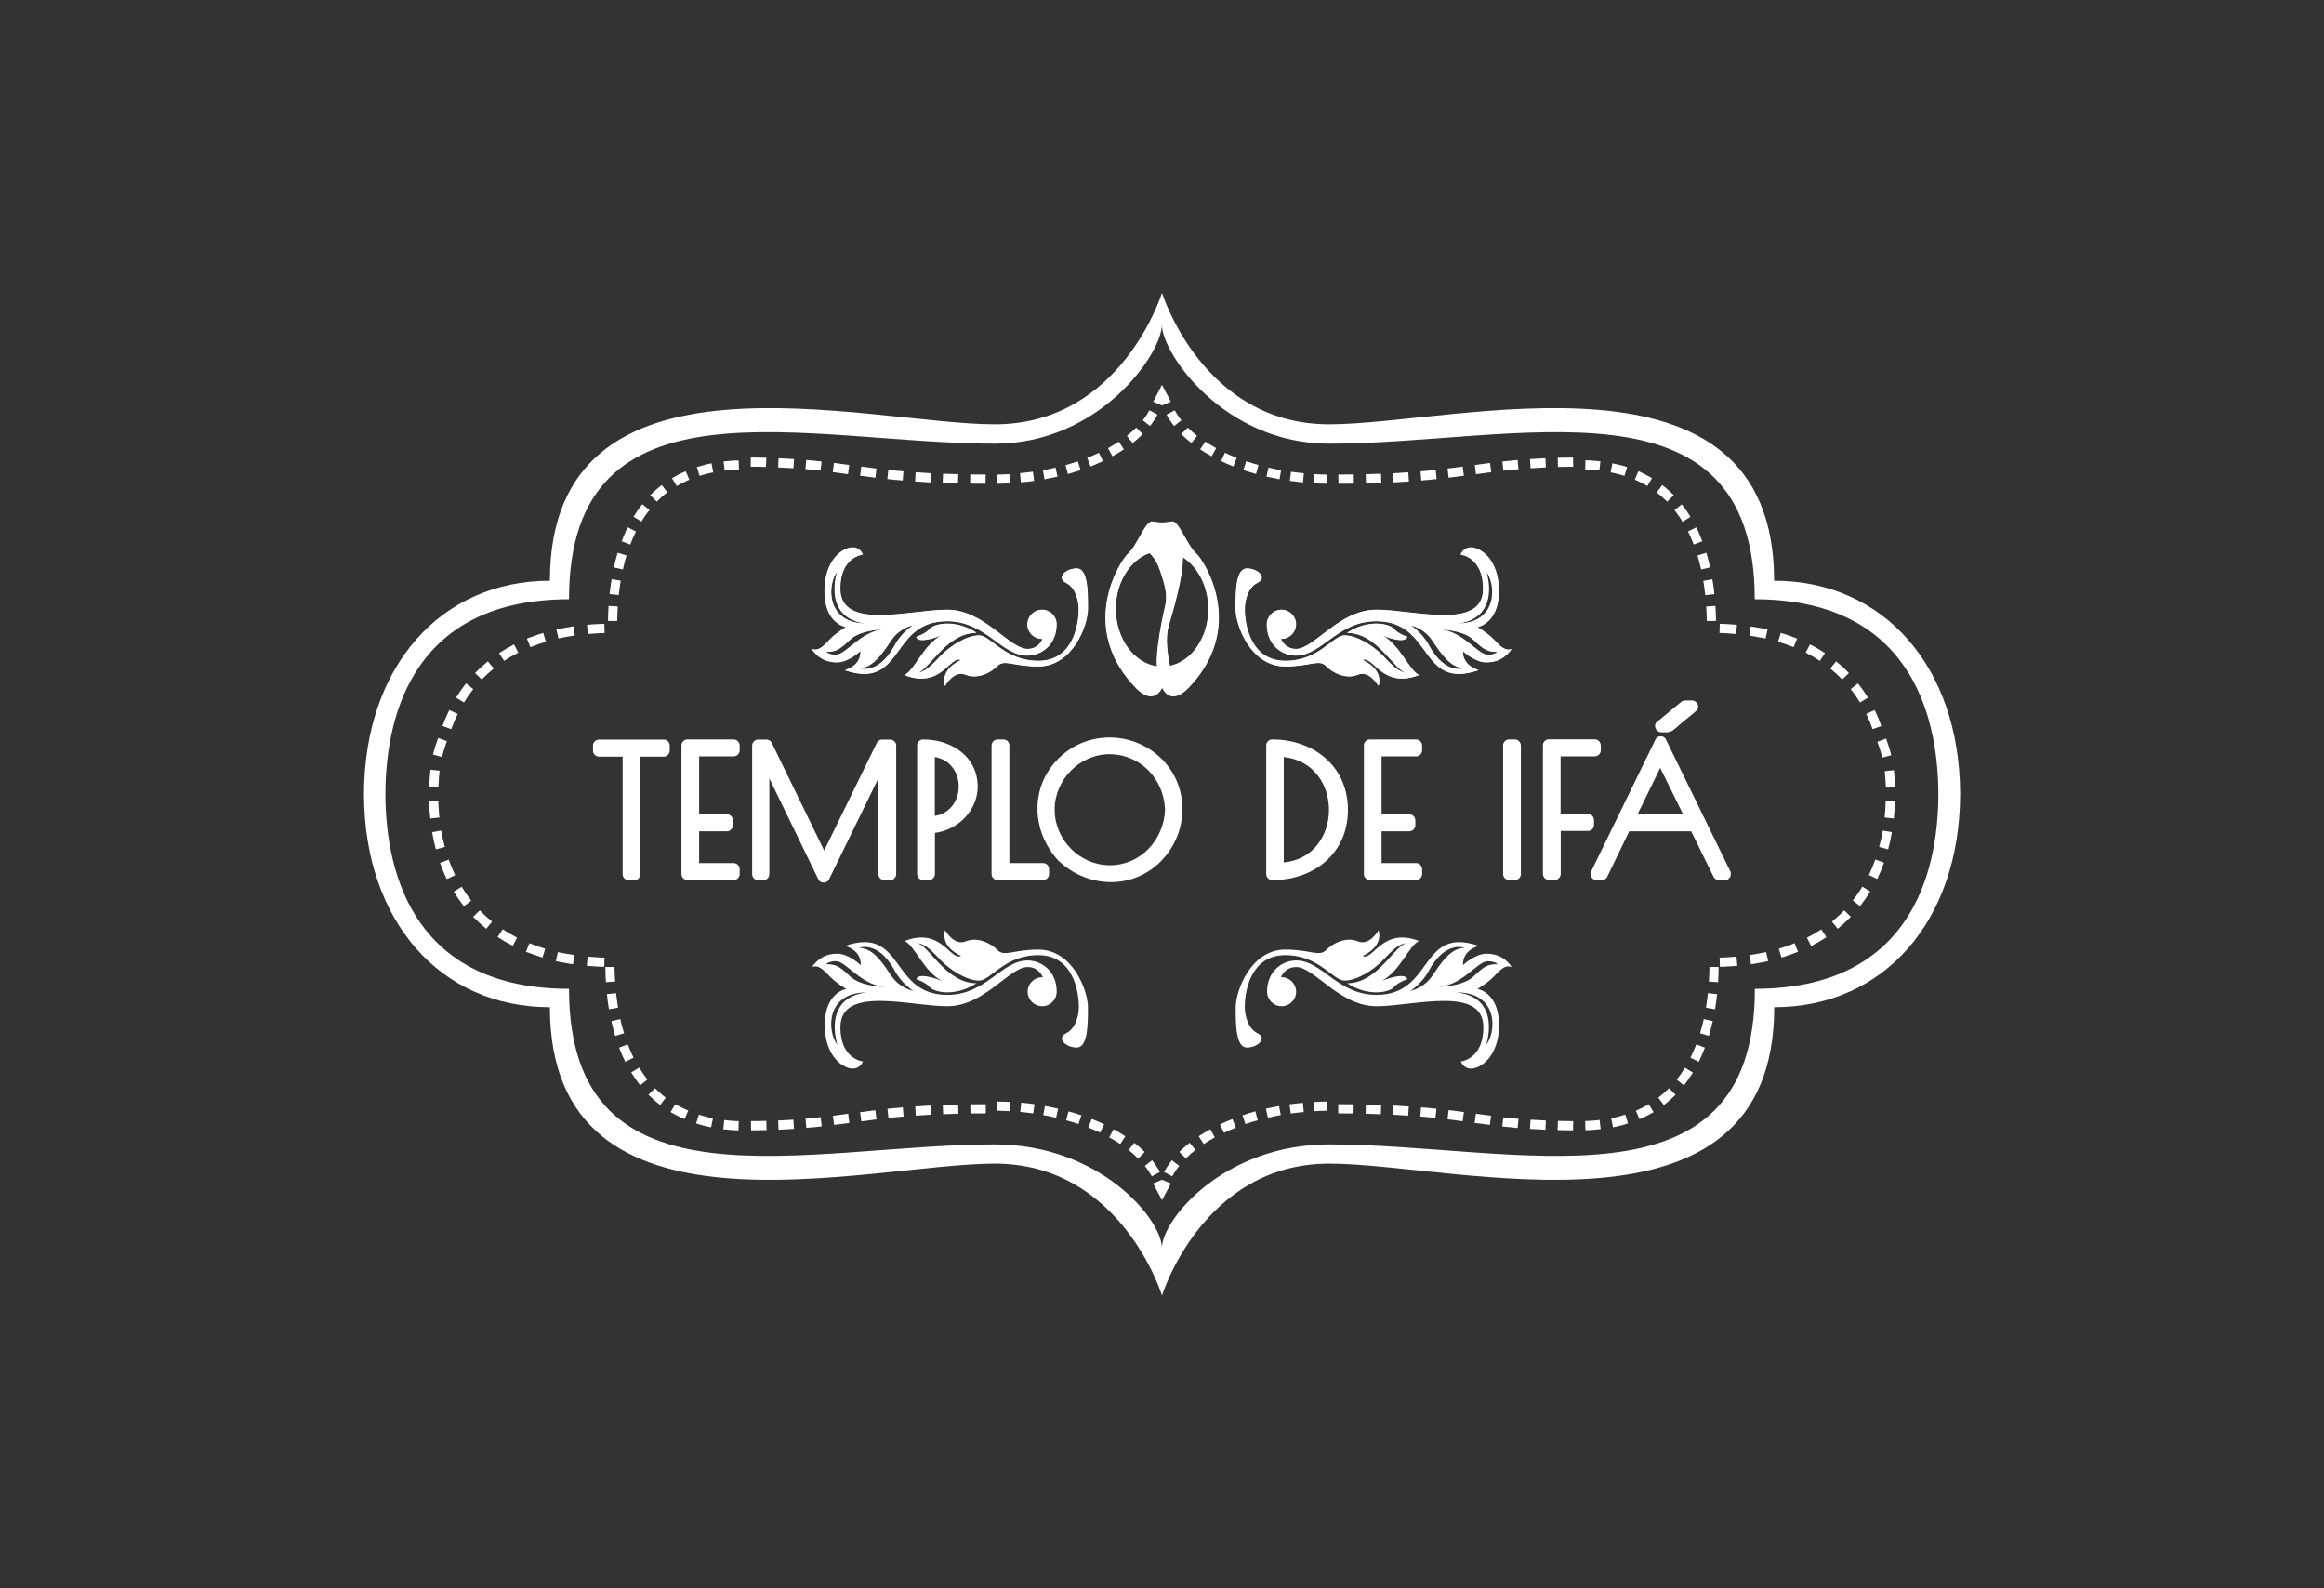 <?xml version="1.0" encoding="utf-8"?>
<!-- Generator: Adobe Illustrator 26.0.3, SVG Export Plug-In . SVG Version: 6.00 Build 0)  -->
<svg version="1.1" id="Camada_1" xmlns="http://www.w3.org/2000/svg" xmlns:xlink="http://www.w3.org/1999/xlink" x="0px" y="0px"
	 viewBox="0 0 1920 1312" style="enable-background:new 0 0 1920 1312;" xml:space="preserve">
<rect x="0" y="0" width="1920" height="1312" fill="#333333" stroke="none"/>
<style type="text/css">
	.st0{fill:#FFFFFF;}
</style>
<g id="Camada_37">
	<g>
		<path class="st0" d="M551.8,612.3C551.7,612.2,551.7,612.2,551.8,612.3c-0.9-0.9-2-1.4-3.5-1.4c-17.8,0-35.6,0-53.4,0
			c-2.7,0-5,2.3-5,5c0,1.4,0,2.7,0,4.1c0,2.7,2.3,5,5,5c6.5,0,13,0,19.5,0c0,32.4,0,64.8,0,97.1c0,2.7,2.3,5,5,5c1.6,0,3.1,0,4.7,0
			c2.7,0,5-2.3,5-5c0-32.4,0-64.8,0-97.1c6.4,0,12.8,0,19.2,0c2.7,0,5-2.3,5-5c0-1.4,0-2.7,0-4.1c0-1.5-0.5-2.6-1.3-3.4
			C551.9,612.4,551.8,612.3,551.8,612.3z"/>
		<path class="st0" d="M606.1,610.8c-12.7,0-25.4,0-38.1,0c-1.5,0-2.6,0.5-3.4,1.3c-0.1,0-0.1,0.1-0.2,0.2l-0.1,0.1
			c-0.8,0.8-1.3,1.9-1.3,3.4c0,35.4,0,70.8,0,106.2c0,2.7,2.3,5,5,5c12.7,0,25.4,0,38.1,0c2.7,0,5-2.3,5-5c0-1.4,0-2.7,0-4.1
			c0-2.7-2.3-5-5-5c-9.5,0-19,0-28.5,0c0-8.7,0-17.4,0-26.2c7.6,0,15.3,0,22.9,0c2.7,0,5-2.3,5-5c0-1.4,0-2.7,0-4.1c0-2.7-2.3-5-5-5
			c-7.6,0-15.3,0-22.9,0c0-15.9,0-31.9,0-47.8c9.5,0,19,0,28.5,0c2.7,0,5-2.3,5-5c0-1.4,0-2.7,0-4.1
			C611,613.1,608.8,610.8,606.1,610.8z"/>
		<path class="st0" d="M738.8,612.3C738.8,612.2,738.8,612.2,738.8,612.3c-0.9-0.9-2-1.4-3.5-1.4c-2.2,0-4.3,0-6.5,0
			c-1.6,0-3.5,0.9-4.3,2.5c-14.5,29.7-29,59.5-43.6,89.2c-14.5-29.7-29-59.5-43.4-89.2c-0.7-1.5-2.6-2.5-4.3-2.5c-2.3,0-4.5,0-6.8,0
			c-2.7,0-5,2.3-5,5c0,35.4,0,70.8,0,106.2c0,2.7,2.3,5,5,5c1.4,0,2.8,0,4.2,0c2.7,0,5-2.3,5-5c0-26.4,0-52.7,0-79.1
			c13.5,27.9,27.1,55.7,40.6,83.6c1.6,3.3,7,3.2,8.6,0c13.6-27.9,27.2-55.8,40.9-83.7c0,26.4,0,52.8,0,79.2c0,2.7,2.3,5,5,5
			c1.6,0,3.1,0,4.7,0c2.7,0,5-2.3,5-5c0-35.4,0-70.8,0-106.2c0-1.5-0.5-2.6-1.3-3.4C738.9,612.4,738.9,612.3,738.8,612.3z"/>
		<path class="st0" d="M762.7,610.8c-1.5,0-2.6,0.5-3.4,1.3c-0.1,0-0.1,0.1-0.2,0.2l-0.1,0.1c-0.8,0.8-1.3,1.9-1.3,3.4
			c0,35.4,0,70.8,0,106.2c0,2.7,2.3,5,5,5c1.6,0,3.1,0,4.7,0c2.7,0,5-2.3,5-5c0-11.3,0-22.7,0-34c19.7-2.5,36.3-19.6,35.3-40.1
			C806.4,623.5,784.8,610.8,762.7,610.8z M772.3,625.3c26.3,4.5,26.4,44.2,0,48.7C772.3,657.7,772.3,641.5,772.3,625.3z"/>
		<path class="st0" d="M861.8,712.9c-9.3,0-18.6,0-27.9,0c0-32.4,0-64.8,0-97.1c0-1.5-0.5-2.6-1.3-3.4c0-0.1-0.1-0.1-0.2-0.2
			l-0.1-0.1c-0.8-0.8-1.9-1.3-3.4-1.3c-1.6,0-3.1,0-4.7,0c-2.7,0-5,2.3-5,5c0,35.4,0,70.8,0,106.2c0,2.7,2.3,5,5,5
			c12.5,0,25,0,37.5,0c2.7,0,5-2.3,5-5c0-1.4,0-2.7,0-4.1C866.8,715.2,864.5,712.9,861.8,712.9z"/>
		<path class="st0" d="M877.4,623.8c-26.6,23.3-26.4,61.5-3.2,86.9c0.3,0.3,0.6,0.6,0.9,0.8c22.7,21.2,57.8,23.7,81.6,2.2
			c24.1-21.9,27.4-59.5,5.6-84.1C940.5,605,902.3,602.1,877.4,623.8z M962.5,668.8c-0.9,24.8-20,45.9-45.6,45.9
			c-25,0-45.6-21.1-45.6-45.9c0-24.7,20.7-46,45.7-45.8C942.6,623.3,961.6,643.8,962.5,668.8z"/>
		<path class="st0" d="M1051.1,610.8c-1.5,0-2.6,0.5-3.4,1.3c-0.1,0-0.1,0.1-0.2,0.2l-0.1,0.1c-0.8,0.8-1.3,1.9-1.3,3.4
			c0,35.4,0,70.8,0,106.2c0,2.7,2.3,5,5,5c34.1,0,62.5-21.8,62.5-58C1113.6,632.9,1085.2,610.8,1051.1,610.8z M1060.6,625.3
			c50,5.5,49.6,82.3,0,87.1C1060.6,683.4,1060.6,654.4,1060.6,625.3z"/>
		<path class="st0" d="M1169.9,610.8c-12.7,0-25.4,0-38.1,0c-1.5,0-2.6,0.5-3.4,1.3c-0.1,0-0.1,0.1-0.2,0.2l-0.1,0.1
			c-0.8,0.8-1.3,1.9-1.3,3.4c0,35.4,0,70.8,0,106.2c0,2.7,2.3,5,5,5c12.7,0,25.4,0,38.1,0c2.7,0,5-2.3,5-5c0-1.4,0-2.7,0-4.1
			c0-2.7-2.3-5-5-5c-9.5,0-19,0-28.5,0c0-8.7,0-17.4,0-26.2c7.6,0,15.3,0,22.9,0c2.7,0,5-2.3,5-5c0-1.4,0-2.7,0-4.1c0-2.7-2.3-5-5-5
			c-7.6,0-15.3,0-22.9,0c0-15.9,0-31.9,0-47.8c9.5,0,19,0,28.5,0c2.7,0,5-2.3,5-5c0-1.4,0-2.7,0-4.1
			C1174.9,613.1,1172.6,610.8,1169.9,610.8z"/>
		<path class="st0" d="M1251.5,610.8c-1.6,0-3.1,0-4.7,0c-1.5,0-2.6,0.5-3.4,1.3c-0.1,0-0.1,0.1-0.2,0.2l-0.1,0.1
			c-0.8,0.8-1.3,1.9-1.3,3.4c0,35.4,0,70.8,0,106.2c0,2.7,2.3,5,5,5c1.6,0,3.1,0,4.7,0c2.7,0,5-2.3,5-5c0-35.4,0-70.8,0-106.2
			C1256.4,613.1,1254.2,610.8,1251.5,610.8z"/>
		<path class="st0" d="M1316.9,681.5c0-1.4,0-2.7,0-4.1c0-2.7-2.3-5-5-5c-7.5,0-15.1,0-22.6,0c0-15.9,0-31.7,0-47.6
			c9.4,0,18.8,0,28.2,0c2.7,0,5-2.3,5-5c0-1.4,0-2.7,0-4.1c0-2.7-2.3-5-5-5c-12.6,0-25.2,0-37.8,0c-1.5,0-2.6,0.5-3.4,1.3
			c-0.1,0-0.1,0.1-0.2,0.2l-0.1,0.1c-0.8,0.8-1.3,1.9-1.3,3.4c0,35.4,0,70.8,0,106.2c0,2.7,2.3,5,5,5c1.6,0,3.1,0,4.7,0
			c2.7,0,5-2.3,5-5c0-11.8,0-23.7,0-35.5c7.5,0,15.1,0,22.6,0C1314.6,686.5,1316.9,684.2,1316.9,681.5z"/>
		<path class="st0" d="M1429.4,719.5c-17.7-36.2-35.4-72.5-53.1-108.7c-1-2-2.6-2.7-4.3-2.5c-1.7-0.2-3.3,0.5-4.3,2.5
			c-17.7,36.2-35.3,72.5-53,108.7c-1.6,3.3,0.3,7.5,4.3,7.5c1.5,0,2.9,0,4.4,0c1.6,0,3.5-0.9,4.3-2.5l18.3-37.8h51.2l18.6,37.8
			c0.8,1.5,2.6,2.5,4.3,2.5c1.7,0,3.3,0,5,0C1429,727,1431,722.8,1429.4,719.5z M1353,672.4c6.2-12.7,12.4-25.4,18.6-38.1
			c6.3,12.7,12.5,25.4,18.8,38.1C1377.9,672.4,1365.4,672.4,1353,672.4z"/>
		<path class="st0" d="M1372.4,604.9c3.4,0,6.6,0.5,9.5-1.5c1.9-1.3,3.6-2.9,5.3-4.4c4.8-4,9.6-7.9,14.3-11.9
			c3.4-2.8,0.5-8.5-3.5-8.5c-1.9,0-3.9,0-5.8,0c-1.5,0-2.7,0.6-3.4,1.4c0,0,0,0-0.1,0c-6.6,5.4-13.2,10.9-19.8,16.3
			C1365.4,599.2,1368.3,604.9,1372.4,604.9z"/>
	</g>
	<path class="st0" d="M1619.4,655.1L1619.4,655.1c-0.6-104.6-63.4-175.4-153.7-175.4c0-204-263-129.2-367.6-129.2
		S960,241.9,960,241.9s-33.5,108.6-138.1,108.6s-367.6-74.8-367.6,129.2c-90.3,0-153,70.9-153.6,175.4c0,0.1,0,0.1,0,0.1
		c0,0.2,0,0.5,0,0.7s0,0.5,0,0.7c0,0,0,0,0,0.1C301.2,761.1,363.9,832,454.3,832c0,204,263,129.2,367.6,129.2S960,1070.1,960,1070.1
		s33.6-108.9,138.2-108.9s367.6,74.8,367.6-129.2c90.3,0,153-70.9,153.6-175.4c0-0.1,0-0.1,0-0.1c0-0.2,0-0.5,0-0.7
		C1619.4,655.6,1619.4,655.4,1619.4,655.1z M1449.8,816.8c0,190.1-197.4,128.5-351.7,128.5c-86.7,0-138.1,62-138.2,85.6
		c0-23.6-51.1-85.6-138.1-85.6c-154.3,0-351.7,61.6-351.7-128.5c-125.4,0-151.5-91.5-151.7-160.9c0.2-69.5,26.2-160.9,151.7-160.9
		c0-190.1,197.4-128.5,351.7-128.5c87,0,138.1-74.7,138.1-98.2c0,23.6,51.5,98.2,138.1,98.2c154.3,0,351.7-61.6,351.7,128.5
		c125.4,0,151.5,91.5,151.7,160.9C1601.3,725.3,1575.3,816.8,1449.8,816.8z"/>
	<g>
		<path class="st0" d="M944.1,358.6l-5.4-5.4c-2.4,2.4-5,4.7-7.7,6.8l4.7,6C938.7,363.7,941.4,361.2,944.1,358.6z"/>
		<path class="st0" d="M956.3,342.5l-6.7-3.6c-1.6,2.9-3.4,5.7-5.5,8.3l6,4.7C952.4,349,954.5,345.8,956.3,342.5z"/>
		<path class="st0" d="M892.8,388.3l-2.4-7.2c-3.3,1.1-6.7,2.2-10.1,3.1l2,7.4C885.8,390.5,889.3,389.4,892.8,388.3z"/>
		<path class="st0" d="M911.2,380.9l-3.3-6.9c-3.2,1.5-6.4,2.9-9.7,4.2l2.8,7.1C904.5,383.9,907.8,382.5,911.2,380.9z"/>
		<path class="st0" d="M928.5,371.2l-4.2-6.4c-2.9,1.9-5.9,3.7-8.9,5.4l3.7,6.7C922.2,375.2,925.4,373.3,928.5,371.2z"/>
		<path class="st0" d="M834.8,399.2l-0.5-7.6c-3.5,0.2-7.1,0.4-10.6,0.4l0.1,7.6C827.4,399.6,831.1,399.4,834.8,399.2z"/>
		<path class="st0" d="M854.4,397.2l-1.1-7.6c-3.5,0.5-7,0.9-10.6,1.2l0.7,7.6C847.1,398.2,850.7,397.7,854.4,397.2z"/>
		<polygon class="st0" points="868.3,394.8 873.7,393.7 872,386.2 866.8,387.4 861.6,388.4 862.9,395.9 		"/>
		<path class="st0" d="M517.6,458.8l-7.3-2.2c-1.2,4-2.3,8-3.1,12.1l7.4,1.7C515.5,466.5,516.5,462.6,517.6,458.8z"/>
		<path class="st0" d="M512.8,479.7l-7.5-1.3c-0.7,4.1-1.2,8.2-1.7,12.3l7.6,0.8C511.6,487.6,512.2,483.6,512.8,479.7z"/>
		<path class="st0" d="M510.4,501l-7.6-0.5c-0.3,4.1-0.4,8.3-0.5,12.4l7.6,0.1C510,509,510.1,505,510.4,501z"/>
		<path class="st0" d="M541.8,404.7c-1.6,1.4-3.1,2.9-4.6,4.3l5.4,5.4c1.4-1.3,2.8-2.7,4.2-4c1.5-1.2,2.9-2.5,4.5-3.7l-4.6-6.1
			C545,401.9,543.5,403.4,541.8,404.7z"/>
		<path class="st0" d="M536.6,421.3l-6-4.8c-2.6,3.3-5,6.8-7.2,10.3l6.5,4C531.9,427.6,534.1,424.3,536.6,421.3z"/>
		<path class="st0" d="M525.4,439l-6.8-3.4c-1.9,3.7-3.5,7.6-5,11.5l7.1,2.7C522.1,446.1,523.7,442.5,525.4,439z"/>
		<path class="st0" d="M604,380.6c-2.1,0.2-4.2,0.3-6.2,0.6l0.9,7.6c1.9-0.3,3.9-0.4,5.9-0.5c2-0.2,3.9-0.3,5.9-0.3l-0.2-7.6
			C608.2,380.3,606.1,380.4,604,380.6z"/>
		<path class="st0" d="M581.8,384.1c-2,0.5-4.1,1.1-6.1,1.7l2.3,7.3c1.9-0.6,3.7-1.2,5.6-1.6c1.9-0.5,3.8-1,5.7-1.3l-1.5-7.5
			C585.9,383,583.8,383.6,581.8,384.1z"/>
		<path class="st0" d="M560.7,391.9c-1.8,1-3.7,2-5.5,3.1l3.9,6.5c1.7-1,3.4-1.9,5.1-2.8c1.7-0.9,3.5-1.6,5.3-2.5l-3-7
			C564.5,390.1,562.6,391,560.7,391.9z"/>
		<path class="st0" d="M769.1,390.9c-4.2-0.2-8.4-0.5-12.6-0.8l-0.5,7.6c4.2,0.2,8.5,0.6,12.7,0.8L769.1,390.9z"/>
		<path class="st0" d="M791.7,391.7c-4.2-0.1-8.4-0.2-12.6-0.4l-0.3,7.6c4.2,0.2,8.5,0.2,12.7,0.4L791.7,391.7z"/>
		<polygon class="st0" points="814.3,392 801.6,391.9 801.5,399.5 814.2,399.6 		"/>
		<polygon class="st0" points="701.6,384.1 689,382.4 688,390 700.6,391.7 		"/>
		<path class="st0" d="M724.1,387c-4.2-0.5-8.3-1-12.5-1.6l-1,7.6c4.2,0.6,8.4,1.1,12.6,1.6L724.1,387z"/>
		<path class="st0" d="M746.4,389.3c-4.2-0.3-8.4-0.7-12.5-1.2l-0.8,7.6c4.2,0.5,8.4,0.9,12.7,1.2L746.4,389.3z"/>
		<path class="st0" d="M633.1,378.1c-4.3-0.1-8.5-0.1-12.8-0.2l-0.1,7.6c4.2,0.1,8.4,0,12.6,0.2L633.1,378.1z"/>
		<polygon class="st0" points="656,379.2 643.2,378.5 642.9,386.1 655.5,386.8 		"/>
		<path class="st0" d="M678.8,381.2c-4.2-0.4-8.5-0.9-12.7-1.3l-0.7,7.6c4.2,0.3,8.4,0.8,12.5,1.2L678.8,381.2z"/>
		<path class="st0" d="M375.3,596c0.9-2.1,1.8-4.1,2.8-6.2l-6.9-3.3c-1,2.2-2,4.4-3,6.5l-2.6,6.7l7.2,2.6L375.3,596z"/>
		<path class="st0" d="M369.2,612.2l-7.2-2.6c-1.7,4.5-3.1,9-4.3,13.7l7.4,2C366.3,620.8,367.7,616.5,369.2,612.2z"/>
		<path class="st0" d="M363.2,636.6l-7.6-0.8c-0.5,4.7-0.8,9.5-1,14.2l7.6,0.2C362.4,645.7,362.7,641.1,363.2,636.6z"/>
		<path class="st0" d="M412.3,539.5l4.2,6.4c3.7-2.5,7.7-4.7,11.7-6.8l-3.5-6.8C420.5,534.5,416.3,536.9,412.3,539.5z"/>
		<path class="st0" d="M392.5,556l5.5,5.3c3.1-3.2,6.4-6.2,9.9-9.1l-4.8-5.9C399.4,549.3,395.8,552.5,392.5,556z"/>
		<path class="st0" d="M387,574.6c1.3-1.8,2.7-3.6,4-5.4l-6-4.7c-1.4,1.9-2.9,3.8-4.3,5.8c-1.3,2-2.7,4-3.9,6l6.5,4
			C384.5,578.4,385.8,576.5,387,574.6z"/>
		<path class="st0" d="M492.1,515.6c-2.4,0.2-4.7,0.2-7.1,0.5l0.7,7.6c2.3-0.3,4.6-0.3,6.9-0.5s4.6-0.3,6.9-0.3l-0.2-7.6
			C496.9,515.4,494.5,515.5,492.1,515.6z"/>
		<path class="st0" d="M466.7,518.6c-2.3,0.4-4.7,0.8-7,1.4l1.7,7.4c2.2-0.6,4.5-0.9,6.7-1.4c2.2-0.4,4.5-0.8,6.8-1.1l-1.1-7.6
			C471.4,517.7,469.1,518.1,466.7,518.6z"/>
		<path class="st0" d="M435.3,527.5l2.9,7.1c4.2-1.7,8.5-3.2,12.8-4.5l-2.2-7.3C444.3,524.2,439.7,525.7,435.3,527.5z"/>
		<polygon class="st0" points="960,334.9 967.3,331.8 960,317.9 952.7,331.8 		"/>
		<path class="st0" d="M932.4,950c2.8,2.1,5.4,4.5,7.9,7l5.4-5.4c-2.7-2.7-5.6-5.3-8.6-7.6L932.4,950z"/>
		<path class="st0" d="M951.8,958.4l-6,4.7c2.2,2.7,4.1,5.6,5.8,8.6l6.7-3.6C956.4,964.7,954.2,961.4,951.8,958.4z"/>
		<path class="st0" d="M880.8,925.4c3.4,0.9,6.9,2,10.2,3.1l2.4-7.2c-3.5-1.2-7.1-2.3-10.7-3.2L880.8,925.4z"/>
		<path class="st0" d="M899.1,931.4c3.3,1.3,6.6,2.7,9.8,4.2l3.3-6.9c-3.4-1.6-6.8-3.1-10.3-4.4L899.1,931.4z"/>
		<path class="st0" d="M916.4,939.5c3.1,1.7,6.2,3.5,9.1,5.5l4.2-6.4c-3.1-2.1-6.4-4-9.7-5.8L916.4,939.5z"/>
		<path class="st0" d="M823.7,917.5c3.6,0,7.2,0.2,10.7,0.4l0.5-7.6c-3.7-0.2-7.4-0.4-11.1-0.4L823.7,917.5z"/>
		<path class="st0" d="M842.9,918.5c3.6,0.3,7.1,0.8,10.7,1.2l1.1-7.6c-3.7-0.5-7.3-1-11-1.3L842.9,918.5z"/>
		<polygon class="st0" points="863.3,913.6 861.9,921.1 867.2,922.1 872.5,923.3 874.2,915.8 868.8,914.7 		"/>
		<path class="st0" d="M512.5,841.8l-7.4,1.7c0.9,4.1,2,8.2,3.2,12.2l7.3-2.2C514.3,849.6,513.3,845.7,512.5,841.8z"/>
		<path class="st0" d="M509,820.4l-7.6,0.8c0.4,4.2,1,8.3,1.7,12.5l7.5-1.3C510,828.4,509.4,824.4,509,820.4z"/>
		<path class="st0" d="M507.7,798.7l-7.6,0.1c0.1,4.2,0.2,8.3,0.5,12.5l7.6-0.5C507.9,806.8,507.8,802.7,507.7,798.7z"/>
		<path class="st0" d="M541.1,898.9l-5.4,5.4c1.6,1.5,3.1,3,4.7,4.4c1.7,1.4,3.3,2.8,5,4.1l4.6-6.1c-1.6-1.2-3.1-2.5-4.6-3.8
			C543.9,901.6,542.5,900.2,541.1,898.9z"/>
		<path class="st0" d="M521.5,885.9c2.3,3.6,4.7,7.2,7.4,10.6l6-4.8c-2.5-3.1-4.7-6.4-6.8-9.8L521.5,885.9z"/>
		<path class="st0" d="M518.6,862.7l-7.1,2.7c1.5,4,3.2,7.9,5.1,11.7l6.8-3.4C521.6,870.1,520.1,866.4,518.6,862.7z"/>
		<path class="st0" d="M598.4,925.2l-0.9,7.6c2.1,0.3,4.2,0.4,6.3,0.6c2.1,0.2,4.2,0.3,6.3,0.3l0.2-7.6c-2,0-4-0.1-6-0.3
			C602.4,925.6,600.4,925.5,598.4,925.2z"/>
		<path class="st0" d="M577.4,920.7l-2.3,7.3c2,0.7,4.1,1.3,6.2,1.8c2.1,0.5,4.1,1.1,6.2,1.4l1.5-7.5c-2-0.3-3.9-0.8-5.8-1.3
			C581.2,921.9,579.3,921.4,577.4,920.7z"/>
		<path class="st0" d="M557.9,912.1l-3.9,6.5c1.8,1.1,3.8,2.1,5.7,3.1s3.9,1.8,5.9,2.7l3-7c-1.8-0.8-3.6-1.6-5.4-2.5
			C561.4,914,559.6,913.1,557.9,912.1z"/>
		<path class="st0" d="M665.5,924.1l0.7,7.6c4.3-0.3,8.5-0.8,12.7-1.3l-0.9-7.6C673.9,923.3,669.7,923.8,665.5,924.1z"/>
		<polygon class="st0" points="642.9,925.6 643.2,933.2 656,932.5 655.5,924.9 		"/>
		<path class="st0" d="M620.4,926.1l0.1,7.6c4.3-0.1,8.5,0,12.8-0.2l-0.2-7.6C628.8,926.1,624.6,926,620.4,926.1z"/>
		<path class="st0" d="M733.2,915.9l0.8,7.6c4.2-0.5,8.3-0.8,12.5-1.2l-0.6-7.6C741.7,915.1,737.5,915.5,733.2,915.9z"/>
		<path class="st0" d="M710.6,918.7l1,7.6c4.2-0.6,8.3-1.1,12.5-1.6l-0.9-7.6C719,917.6,714.8,918.1,710.6,918.7z"/>
		<polygon class="st0" points="688.1,921.7 689.1,929.2 701.7,927.6 700.7,920 		"/>
		<polygon class="st0" points="801.6,912.2 801.8,919.8 814.4,919.7 814.4,912.1 		"/>
		<path class="st0" d="M778.9,912.8l0.3,7.6c4.2-0.2,8.4-0.2,12.6-0.4l-0.2-7.6C787.3,912.5,783.1,912.5,778.9,912.8z"/>
		<path class="st0" d="M756.1,914l0.5,7.6c4.2-0.2,8.4-0.6,12.6-0.8l-0.4-7.6C764.6,913.4,760.4,913.7,756.1,914z"/>
		<path class="st0" d="M373.2,716.5l-2.5-6.4l-7.2,2.6l2.6,6.8c1,2.2,2,4.5,3,6.7l6.9-3.3C375.1,720.7,374.2,718.6,373.2,716.5z"/>
		<path class="st0" d="M364.5,686.1l-7.5,1.3c0.8,4.8,1.9,9.5,3.1,14.2l7.4-2C366.3,695.2,365.3,690.7,364.5,686.1z"/>
		<path class="st0" d="M362.1,661.5l-7.6,0.2c0.1,4.8,0.4,9.6,1,14.4l7.6-0.8C362.5,670.8,362.3,666.1,362.1,661.5z"/>
		<path class="st0" d="M411.1,774c4.1,2.7,8.3,5.1,12.6,7.3l3.5-6.8c-4.1-2.1-8.1-4.4-11.9-6.9L411.1,774z"/>
		<path class="st0" d="M390.9,757.3c3.4,3.5,7,6.8,10.8,9.9l4.8-5.9c-3.5-2.9-6.9-6-10.1-9.3L390.9,757.3z"/>
		<path class="st0" d="M381.4,732.5l-6.5,4c1.2,2.1,2.7,4.1,4,6.2c1.4,2,2.9,3.9,4.4,5.9l6-4.7c-1.4-1.8-2.8-3.7-4.1-5.5
			C383.9,736.4,382.6,734.5,381.4,732.5z"/>
		<path class="st0" d="M485.5,790.2l-0.7,7.6c2.4,0.3,4.8,0.3,7.2,0.5c2.4,0.2,4.8,0.3,7.2,0.3l0.2-7.6c-2.3,0-4.6-0.1-6.9-0.3
			C490.1,790.5,487.8,790.5,485.5,790.2z"/>
		<path class="st0" d="M460.9,786.5l-1.7,7.4c2.3,0.6,4.7,1,7.1,1.4c2.4,0.5,4.7,0.9,7.1,1.2l1.1-7.6c-2.3-0.3-4.6-0.7-6.8-1.1
			C465.4,787.4,463.2,787,460.9,786.5z"/>
		<path class="st0" d="M434.5,786.2c4.5,1.8,9.1,3.4,13.7,4.8l2.2-7.3c-4.4-1.3-8.8-2.8-13-4.6L434.5,786.2z"/>
		<path class="st0" d="M975.9,358.6c2.7,2.6,5.4,5.1,8.4,7.4l4.7-6c-2.7-2.1-5.3-4.4-7.7-6.8L975.9,358.6z"/>
		<path class="st0" d="M970,351.9l6-4.7c-2.1-2.6-3.9-5.4-5.5-8.3l-6.7,3.6C965.5,345.8,967.6,349,970,351.9z"/>
		<path class="st0" d="M1027.2,388.3c3.5,1.2,7,2.2,10.5,3.2l2-7.4c-3.4-0.9-6.8-2-10.1-3.1L1027.2,388.3z"/>
		<path class="st0" d="M1008.8,380.9c3.3,1.6,6.7,3,10.1,4.4l2.8-7.1c-3.3-1.3-6.5-2.7-9.7-4.2L1008.8,380.9z"/>
		<path class="st0" d="M991.5,371.2c3.1,2,6.3,4,9.5,5.7l3.7-6.7c-3.1-1.7-6-3.5-8.9-5.4L991.5,371.2z"/>
		<path class="st0" d="M1085.2,399.2c3.7,0.2,7.3,0.4,11,0.4l0.1-7.6c-3.6,0-7.1-0.2-10.6-0.4L1085.2,399.2z"/>
		<path class="st0" d="M1065.6,397.2c3.6,0.5,7.3,0.9,10.9,1.3l0.7-7.6c-3.5-0.3-7.1-0.8-10.6-1.2L1065.6,397.2z"/>
		<polygon class="st0" points="1048,386.2 1046.3,393.7 1051.7,394.8 1057.1,395.9 1058.4,388.4 1053.2,387.4 		"/>
		<path class="st0" d="M1405.4,470.4l7.4-1.7c-0.9-4.1-1.9-8.1-3.1-12.1l-7.3,2.2C1403.5,462.6,1404.5,466.5,1405.4,470.4z"/>
		<path class="st0" d="M1408.8,491.6l7.6-0.8c-0.4-4.1-1-8.2-1.7-12.3l-7.5,1.3C1407.8,483.6,1408.4,487.6,1408.8,491.6z"/>
		<path class="st0" d="M1410.1,513l7.6-0.1c-0.1-4.1-0.2-8.3-0.5-12.4l-7.6,0.5C1409.9,505,1410,509,1410.1,513z"/>
		<path class="st0" d="M1377.4,414.4l5.4-5.4c-1.5-1.4-3-2.9-4.6-4.3c-1.6-1.3-3.2-2.8-4.9-4l-4.6,6.1c1.6,1.1,3,2.5,4.5,3.7
			C1374.6,411.7,1375.9,413.1,1377.4,414.4z"/>
		<path class="st0" d="M1396.6,426.9c-2.2-3.6-4.6-7-7.2-10.3l-6,4.8c2.4,3,4.6,6.2,6.7,9.6L1396.6,426.9z"/>
		<path class="st0" d="M1399.3,449.8l7.1-2.7c-1.5-3.9-3.1-7.8-5-11.5l-6.8,3.4C1396.3,442.5,1397.9,446.1,1399.3,449.8z"/>
		<path class="st0" d="M1321.3,388.7l0.9-7.6c-2.1-0.3-4.2-0.4-6.2-0.6c-2.1-0.2-4.2-0.3-6.2-0.3l-0.2,7.6c2,0,4,0.1,5.9,0.3
			C1317.4,388.4,1319.4,388.4,1321.3,388.7z"/>
		<path class="st0" d="M1342,393.1l2.3-7.3c-2-0.7-4-1.3-6.1-1.7c-2-0.5-4.1-1-6.1-1.4l-1.5,7.5c1.9,0.3,3.8,0.8,5.7,1.3
			C1338.2,391.9,1340.1,392.5,1342,393.1z"/>
		<path class="st0" d="M1360.9,401.5l3.9-6.5c-1.8-1.1-3.7-2-5.5-3.1c-1.9-0.9-3.8-1.8-5.7-2.7l-3,7c1.8,0.8,3.5,1.6,5.3,2.5
			C1357.5,399.6,1359.3,400.5,1360.9,401.5z"/>
		<path class="st0" d="M1150.9,390.9l0.4,7.6c4.2-0.2,8.5-0.5,12.7-0.8l-0.5-7.6C1159.3,390.4,1155.1,390.7,1150.9,390.9z"/>
		<path class="st0" d="M1128.3,391.7l0.2,7.6c4.2-0.1,8.5-0.2,12.7-0.4l-0.3-7.6C1136.7,391.5,1132.5,391.5,1128.3,391.7z"/>
		<polygon class="st0" points="1105.7,392 1105.8,399.6 1118.5,399.5 1118.4,391.9 		"/>
		<polygon class="st0" points="1218.4,384.1 1219.4,391.7 1232,390 1231,382.4 		"/>
		<path class="st0" d="M1195.9,387l0.9,7.6c4.2-0.5,8.4-1,12.6-1.6l-1-7.6C1204.3,386,1200.1,386.5,1195.9,387z"/>
		<path class="st0" d="M1173.6,389.3l0.6,7.6c4.2-0.3,8.5-0.7,12.7-1.2l-0.8-7.6C1181.9,388.6,1177.7,389,1173.6,389.3z"/>
		<path class="st0" d="M1286.9,378.1l0.2,7.6c4.2-0.1,8.4-0.1,12.6-0.2l-0.1-7.6C1295.5,378,1291.2,378,1286.9,378.1z"/>
		<polygon class="st0" points="1264,379.2 1264.5,386.8 1277.1,386.1 1276.8,378.5 		"/>
		<path class="st0" d="M1241.2,381.2l0.8,7.6c4.2-0.4,8.4-0.9,12.5-1.2l-0.7-7.6C1249.7,380.3,1245.5,380.8,1241.2,381.2z"/>
		<path class="st0" d="M1544.7,596l2.4,6.3l7.2-2.6l-2.6-6.7c-1-2.2-1.9-4.4-3-6.5l-6.9,3.3C1542.9,591.9,1543.8,594,1544.7,596z"/>
		<path class="st0" d="M1507.7,539.5c-4-2.7-8.2-5.1-12.4-7.2l-3.5,6.8c4,2,7.9,4.3,11.7,6.8L1507.7,539.5z"/>
		<path class="st0" d="M1527.5,556c-3.3-3.5-6.9-6.7-10.6-9.7l-4.8,5.9c3.5,2.9,6.8,5.9,9.9,9.1L1527.5,556z"/>
		<path class="st0" d="M1536.7,580.3l6.5-4c-1.2-2.1-2.6-4-3.9-6c-1.4-2-2.8-3.9-4.3-5.8l-6,4.7c1.3,1.8,2.7,3.6,4,5.4
			C1534.2,576.5,1535.5,578.4,1536.7,580.3z"/>
		<path class="st0" d="M1434.3,523.7l0.7-7.6c-2.4-0.3-4.7-0.3-7.1-0.5s-4.7-0.3-7.1-0.3l-0.2,7.6c2.3,0,4.6,0.1,6.9,0.3
			C1429.7,523.4,1432,523.5,1434.3,523.7z"/>
		<path class="st0" d="M1458.6,527.4l1.7-7.4c-2.3-0.6-4.7-1-7-1.4c-2.3-0.5-4.7-0.8-7-1.1l-1.1,7.6c2.3,0.3,4.5,0.6,6.8,1.1
			C1454.1,526.5,1456.4,526.9,1458.6,527.4z"/>
		<path class="st0" d="M1484.7,527.5c-4.4-1.8-9-3.4-13.5-4.7l-2.2,7.3c4.3,1.3,8.6,2.8,12.8,4.5L1484.7,527.5z"/>
		<polygon class="st0" points="960,974.5 952.7,977.6 960,991.4 967.3,977.6 		"/>
		<path class="st0" d="M974.3,951.5l5.4,5.4c2.5-2.5,5.1-4.8,7.9-7l-4.7-6C979.9,946.3,977,948.8,974.3,951.5z"/>
		<path class="st0" d="M961.7,968.1l6.7,3.6c1.7-3,3.6-5.9,5.8-8.6l-6-4.7C965.8,961.4,963.6,964.7,961.7,968.1z"/>
		<path class="st0" d="M1026.5,921.3l2.4,7.2c3.4-1.1,6.8-2.2,10.2-3.1l-2-7.4C1033.5,919,1030,920.1,1026.5,921.3z"/>
		<path class="st0" d="M1007.9,928.8l3.3,6.9c3.2-1.5,6.5-2.9,9.8-4.2l-2.8-7.1C1014.7,925.7,1011.3,927.2,1007.9,928.8z"/>
		<path class="st0" d="M990.3,938.6l4.2,6.4c3-2,6-3.8,9.1-5.5l-3.7-6.7C996.7,934.6,993.5,936.5,990.3,938.6z"/>
		<path class="st0" d="M1085.1,910.3l0.5,7.6c3.6-0.2,7.2-0.4,10.7-0.4l-0.1-7.6C1092.5,909.9,1088.8,910.1,1085.1,910.3z"/>
		<path class="st0" d="M1065.3,912.2l1.1,7.6c3.5-0.5,7.1-0.9,10.7-1.2l-0.7-7.6C1072.7,911.3,1069,911.7,1065.3,912.2z"/>
		<polygon class="st0" points="1051.2,914.7 1045.8,915.8 1047.5,923.3 1052.8,922.1 1058.1,921.1 1056.7,913.6 		"/>
		<path class="st0" d="M1404.5,853.5l7.3,2.2c1.2-4,2.3-8.1,3.2-12.2l-7.4-1.7C1406.7,845.7,1405.7,849.6,1404.5,853.5z"/>
		<path class="st0" d="M1409.4,832.4l7.5,1.3c0.7-4.1,1.2-8.3,1.7-12.5l-7.6-0.8C1410.6,824.4,1410,828.4,1409.4,832.4z"/>
		<path class="st0" d="M1411.8,810.8l7.6,0.5c0.3-4.2,0.4-8.3,0.5-12.5l-7.6-0.1C1412.2,802.7,1412.1,806.8,1411.8,810.8z"/>
		<path class="st0" d="M1374.6,902.9c-1.5,1.2-3,2.6-4.6,3.8l4.6,6.1c1.7-1.3,3.3-2.7,5-4.1c1.6-1.4,3.1-3,4.7-4.4l-5.4-5.4
			C1377.5,900.2,1376.1,901.6,1374.6,902.9z"/>
		<path class="st0" d="M1385.2,891.8l6,4.8c2.7-3.4,5.1-6.9,7.4-10.6l-6.5-4C1389.9,885.4,1387.7,888.7,1385.2,891.8z"/>
		<path class="st0" d="M1396.6,873.7l6.8,3.4c1.9-3.8,3.6-7.7,5.1-11.7l-7.1-2.7C1399.9,866.4,1398.4,870.1,1396.6,873.7z"/>
		<path class="st0" d="M1315.6,925.7c-2,0.2-4,0.3-6,0.3l0.2,7.6c2.1,0,4.2-0.1,6.3-0.3c2.1-0.2,4.2-0.3,6.3-0.6l-0.9-7.6
			C1319.6,925.5,1317.6,925.6,1315.6,925.7z"/>
		<path class="st0" d="M1336.9,922.4c-1.9,0.5-3.9,1-5.8,1.3l1.5,7.5c2.1-0.3,4.2-0.9,6.2-1.4c2.1-0.5,4.1-1.1,6.2-1.8l-2.3-7.3
			C1340.7,921.4,1338.8,921.9,1336.9,922.4z"/>
		<path class="st0" d="M1356.9,915c-1.8,0.9-3.6,1.7-5.4,2.5l3,7c2-0.9,3.9-1.8,5.9-2.7c1.9-1,3.8-2,5.7-3.1l-3.9-6.5
			C1360.4,913.1,1358.6,914,1356.9,915z"/>
		<path class="st0" d="M1241.1,930.5c4.2,0.4,8.5,0.9,12.7,1.3l0.7-7.6c-4.2-0.3-8.4-0.8-12.5-1.2L1241.1,930.5z"/>
		<polygon class="st0" points="1264,932.5 1276.8,933.2 1277.1,925.6 1264.5,924.9 		"/>
		<path class="st0" d="M1286.8,933.5c4.3,0.2,8.5,0.1,12.8,0.2l0.1-7.6c-4.2-0.1-8.4,0-12.6-0.2L1286.8,933.5z"/>
		<path class="st0" d="M1173.4,922.3c4.2,0.3,8.4,0.7,12.5,1.2l0.8-7.6c-4.2-0.5-8.4-0.9-12.7-1.2L1173.4,922.3z"/>
		<path class="st0" d="M1195.9,924.6c4.2,0.5,8.3,1,12.5,1.6l1-7.6c-4.2-0.6-8.4-1.1-12.6-1.6L1195.9,924.6z"/>
		<polygon class="st0" points="1218.3,927.6 1230.9,929.2 1231.9,921.7 1219.3,920 		"/>
		<polygon class="st0" points="1105.6,919.7 1118.2,919.8 1118.4,912.2 1105.6,912.1 		"/>
		<path class="st0" d="M1128.2,920c4.2,0.1,8.4,0.2,12.6,0.4l0.3-7.6c-4.2-0.2-8.5-0.2-12.7-0.4L1128.2,920z"/>
		<path class="st0" d="M1150.8,920.8c4.2,0.2,8.4,0.5,12.6,0.8l0.5-7.6c-4.2-0.2-8.5-0.6-12.7-0.8L1150.8,920.8z"/>
		<path class="st0" d="M1546.8,716.5c-1,2.1-1.9,4.2-2.8,6.3l6.9,3.3c1-2.2,2-4.4,3-6.7l2.6-6.8l-7.2-2.6L1546.8,716.5z"/>
		<path class="st0" d="M1552.5,699.6l7.4,2c1.3-4.7,2.3-9.4,3.1-14.2l-7.5-1.3C1554.7,690.7,1553.7,695.2,1552.5,699.6z"/>
		<path class="st0" d="M1557.9,661.5c-0.1,4.6-0.4,9.2-0.9,13.8l7.6,0.8c0.5-4.8,0.8-9.6,1-14.4L1557.9,661.5z"/>
		<path class="st0" d="M1492.8,774.6l3.5,6.8c4.3-2.2,8.6-4.6,12.6-7.3l-4.2-6.4C1500.9,770.2,1496.9,772.5,1492.8,774.6z"/>
		<path class="st0" d="M1513.5,761.3l4.8,5.9c3.8-3.1,7.4-6.4,10.8-9.9l-5.5-5.3C1520.5,755.3,1517,758.3,1513.5,761.3z"/>
		<path class="st0" d="M1534.8,738.3c-1.3,1.9-2.7,3.7-4.1,5.5l6,4.7c1.5-2,2.9-3.9,4.4-5.9c1.3-2.1,2.7-4.1,4-6.2l-6.5-4
			C1537.4,734.5,1536.1,736.4,1534.8,738.3z"/>
		<path class="st0" d="M1427.6,790.7c-2.3,0.2-4.6,0.3-6.9,0.3l0.2,7.6c2.4,0,4.8-0.1,7.2-0.3c2.4-0.2,4.8-0.2,7.2-0.5l-0.7-7.6
			C1432.2,790.5,1429.9,790.5,1427.6,790.7z"/>
		<path class="st0" d="M1452.3,787.8c-2.3,0.5-4.5,0.8-6.8,1.1l1.1,7.6c2.4-0.3,4.8-0.7,7.1-1.2c2.4-0.4,4.7-0.8,7.1-1.4l-1.7-7.4
			C1456.8,787,1454.6,787.4,1452.3,787.8z"/>
		<path class="st0" d="M1469.6,783.7l2.2,7.3c4.6-1.4,9.2-3,13.7-4.8l-2.9-7.1C1478.4,780.9,1474,782.4,1469.6,783.7z"/>
	</g>
	<path class="st0" d="M987.8,457.1c-7.5-6.8-14.3-27.2-19.9-26.2c-5.6,1.1-10.3,1.1-15.9,0c-5.6-1.1-12.4,19.4-19.9,26.2
		c-7.5,6.8-42.3,62.4,7.2,112.2c14.8,14,20.7-1.4,20.7-1.4s5.9,15.5,20.7,1.4C1030.1,519.4,995.4,463.9,987.8,457.1z M962.5,500.8
		c-2.1,8.5-8,37.1-6.7,49.8c-19.2-2.6-34.2-22.9-34.2-47.6c0-22,11.9-40.5,28.1-46.1c2.7,2.6,5.9,6.7,8.1,13.1
		C962.8,484,964.6,492.2,962.5,500.8z M966.3,550.2c-2-9.5-3.8-23.1-1.2-32.3c3.9-13.6,12.1-40.4,11.9-57.6
		c12.5,7.9,21.2,24.1,21.2,42.8C998.2,526.7,984.4,546.4,966.3,550.2z"/>
	<g>
		<path class="st0" d="M1141.4,524.8c21,8.1,21,1.3,21,1.3s-7.3-2.2-11-6.5s-21.1-8.3-38.6,3.2c25.8,0,40,33.1,49.6,33.1
			c-7.1,0-13-6.7-20.5-14.5c-7.6-7.8-21.2-16.4-31.2-16.4c-9.9,0-20.8,21-49.1,21s-33.5-29.4-33.4-43c0-6,2.2-17.4,10.5-21.5
			s0.4-11.8-8.8-11.8c-9.2,0-9.2,19.5-9.2,33.3c0,13.7,12.6,47.6,40.9,47.6c20.6,0,28.1-6.2,33.8-0.4c5.6,5.8,16.7,11.2,26.3,7.2
			c9.7-4,17,9.2,17,9.2s5.1-12.7-13.2-21.3c8.9-4.3,16.1,24.2,46.7,12.4C1163.7,553.9,1156.6,532.8,1141.4,524.8z"/>
		<path class="st0" d="M1233.2,527.7c-5.3-5.3-12.9-9.6-12.9-9.6s17.8-2.7,17.8-29.7s-16-36.1-22.8-36.1c-6.9,0-8.7,5.9-8.7,5.9
			s18.6,1.7,18.6,28.2c0,34.9-57.6,17.4-88.3,17.4s-51.3,32.4-66.4,32.4c-6.7,0-10.5-4-12.6-8.4c0.2,0,0.4,0,0.6,0
			c6.6,0,12-5.4,12-12c0-6.6-5.4-12-12-12s-12,5.4-12,12c0,17.2,12.7,25.8,24,25.8c21.7,0,34.2-28.4,66.4-28.4
			c47.6,0,35.2,57.2,84.4,40.5c-14.5-4.6-12.9-15.9-12.9-15.9s9.9,9.4,19.4,9.4c9.4,0,15.9-4,20.9-11
			C1242.8,538.5,1238.5,533,1233.2,527.7z M1227.6,471.9c8.7,10.8,9.9,43.3-23.9,43.3C1240.8,510.6,1227.6,471.9,1227.6,471.9z
			 M1209.9,552c0,0-15.4,6.5-29.2-18c-5.5-11.1-15.7-17.5-15.7-17.5s11,1.9,18.3,12.7C1190.5,539.9,1198.3,552,1209.9,552z
			 M1228.8,541c-8.6,0-21.5-21.2-42.3-21.2c0,0,21.4-0.3,30.8,8.8s12.5,9.9,19.7,9.9C1237,538.5,1235.2,541,1228.8,541z"/>
	</g>
	<g>
		<path class="st0" d="M777.9,524.8c-21,8.1-21,1.3-21,1.3s7.3-2.2,11-6.5s21.1-8.3,38.6,3.2c-25.8,0-40,33.1-49.6,33.1
			c7.1,0,13-6.7,20.5-14.5c7.6-7.8,21.2-16.4,31.2-16.4c9.9,0,20.8,21,49.1,21s33.5-29.4,33.4-43c0-6-2.2-17.4-10.5-21.5
			s-0.4-11.8,8.8-11.8s9.2,19.5,9.2,33.3c0,13.7-12.6,47.6-40.9,47.6c-20.6,0-28.1-6.2-33.8-0.4c-5.6,5.8-16.7,11.2-26.3,7.2
			c-9.7-4-17,9.2-17,9.2s-5.1-12.7,13.2-21.3c-8.9-4.3-16.1,24.2-46.7,12.4C755.6,553.9,762.6,532.8,777.9,524.8z"/>
		<path class="st0" d="M686,527.7c5.3-5.3,12.9-9.6,12.9-9.6s-17.8-2.7-17.8-29.7s16-36.1,22.8-36.1c6.9,0,8.7,5.9,8.7,5.9
			s-18.6,1.7-18.6,28.2c0,34.9,57.6,17.4,88.3,17.4c30.6,0,51.3,32.4,66.4,32.4c6.7,0,10.5-4,12.6-8.4c-0.2,0-0.4,0-0.6,0
			c-6.6,0-12-5.4-12-12c0-6.6,5.4-12,12-12s12,5.4,12,12c0,17.2-12.7,25.8-24,25.8c-21.7,0-34.2-28.4-66.4-28.4
			c-47.6,0-35.2,57.2-84.4,40.5c14.5-4.6,12.9-15.9,12.9-15.9s-9.9,9.4-19.4,9.4s-15.9-4-20.9-11C676.5,538.5,680.8,533,686,527.7z
			 M691.7,471.9c-8.7,10.8-9.9,43.3,23.9,43.3C678.5,510.6,691.7,471.9,691.7,471.9z M709.4,552c0,0,15.4,6.5,29.2-18
			c5.5-11.1,15.7-17.5,15.7-17.5s-11,1.9-18.3,12.7C728.8,539.9,721,552,709.4,552z M690.5,541c8.6,0,21.5-21.2,42.3-21.2
			c0,0-21.4-0.3-30.8,8.8s-12.5,9.9-19.7,9.9C682.3,538.5,684.1,541,690.5,541z"/>
	</g>
	<path class="st0" d="M1551,612.7l7.2-2.6c1.7,4.5,3.1,9,4.3,13.7l-7.4,2C1553.9,621.3,1552.6,616.9,1551,612.7z"/>
	<path class="st0" d="M1557.1,637l7.6-0.8c0.5,4.7,0.8,9.5,1,14.2l-7.6,0.2C1557.8,646.1,1557.6,641.6,1557.1,637z"/>
</g>
<path class="st0" d="M988.1,456.9c-7.5-6.8-14.3-27.2-19.9-26.2c-5.6,1.1-10.3,1.1-15.9,0c-5.6-1.1-12.4,19.4-19.9,26.2
	c-7.5,6.8-42.3,62.4,7.2,112.2c14.8,14,20.7-1.4,20.7-1.4s5.9,15.5,20.7,1.4C1030.4,519.2,995.7,463.7,988.1,456.9z M962.8,500.6
	c-2.1,8.5-8,37.1-6.7,49.8c-19.2-2.6-34.2-22.9-34.2-47.6c0-22,11.9-40.5,28.1-46.1c2.7,2.6,5.9,6.7,8.1,13.1
	C963.1,483.8,964.9,492,962.8,500.6z M966.6,550c-2-9.5-3.8-23.1-1.2-32.3c3.9-13.6,12.1-40.4,11.9-57.6
	c12.5,7.9,21.2,24.1,21.2,42.8C998.5,526.5,984.7,546.2,966.6,550z"/>
<g>
	<path class="st0" d="M1141.7,524.6c21,8.1,21,1.3,21,1.3s-7.3-2.2-11-6.5s-21.1-8.3-38.6,3.2c25.8,0,40,33.1,49.6,33.1
		c-7.1,0-13-6.7-20.5-14.5c-7.6-7.8-21.2-16.4-31.2-16.4c-9.9,0-20.8,21-49.1,21c-28.3,0-33.5-29.4-33.4-43c0-6,2.2-17.4,10.5-21.5
		s0.4-11.8-8.8-11.8c-9.2,0-9.2,19.5-9.2,33.3c0,13.7,12.6,47.6,40.9,47.6c20.6,0,28.1-6.2,33.8-0.4c5.6,5.8,16.7,11.2,26.3,7.2
		c9.7-4,17,9.2,17,9.2s5.1-12.7-13.2-21.3c8.9-4.3,16.1,24.2,46.7,12.4C1164,553.7,1156.9,532.6,1141.7,524.6z"/>
	<path class="st0" d="M1233.5,527.5c-5.3-5.3-12.9-9.6-12.9-9.6s17.8-2.7,17.8-29.7s-16-36.1-22.8-36.1c-6.9,0-8.7,5.9-8.7,5.9
		s18.6,1.7,18.6,28.2c0,34.9-57.6,17.4-88.3,17.4c-30.7,0-51.3,32.4-66.4,32.4c-6.7,0-10.5-4-12.6-8.4c0.2,0,0.4,0,0.6,0
		c6.6,0,12-5.4,12-12c0-6.6-5.4-12-12-12c-6.6,0-12,5.4-12,12c0,17.2,12.7,25.8,24,25.8c21.7,0,34.2-28.4,66.4-28.4
		c47.6,0,35.2,57.2,84.4,40.5c-14.5-4.6-12.9-15.9-12.9-15.9s9.9,9.4,19.4,9.4c9.4,0,15.9-4,20.9-11
		C1243.1,538.3,1238.8,532.8,1233.5,527.5z M1227.9,471.7c8.7,10.8,9.9,43.3-23.9,43.3C1241.1,510.4,1227.9,471.7,1227.9,471.7z
		 M1210.2,551.8c0,0-15.4,6.5-29.2-18c-5.5-11.1-15.7-17.5-15.7-17.5s11,1.9,18.3,12.7C1190.8,539.7,1198.6,551.8,1210.2,551.8z
		 M1229.1,540.8c-8.6,0-21.5-21.2-42.3-21.2c0,0,21.4-0.3,30.8,8.8c9.4,9.1,12.5,9.9,19.7,9.9
		C1237.3,538.3,1235.5,540.8,1229.1,540.8z"/>
</g>
<g>
	<path class="st0" d="M778.2,524.6c-21,8.1-21,1.3-21,1.3s7.3-2.2,11-6.5s21.1-8.3,38.6,3.2c-25.8,0-40,33.1-49.6,33.1
		c7.1,0,13-6.7,20.5-14.5c7.6-7.8,21.2-16.4,31.2-16.4c9.9,0,20.8,21,49.1,21s33.5-29.4,33.4-43c0-6-2.2-17.4-10.5-21.5
		s-0.4-11.8,8.8-11.8s9.2,19.5,9.2,33.3c0,13.7-12.6,47.6-40.9,47.6c-20.6,0-28.1-6.2-33.8-0.4c-5.6,5.8-16.7,11.2-26.3,7.2
		c-9.7-4-17,9.2-17,9.2s-5.1-12.7,13.2-21.3c-8.9-4.3-16.1,24.2-46.7,12.4C755.9,553.7,762.9,532.6,778.2,524.6z"/>
	<path class="st0" d="M686.3,527.5c5.3-5.3,12.9-9.6,12.9-9.6s-17.8-2.7-17.8-29.7s16-36.1,22.8-36.1c6.9,0,8.7,5.9,8.7,5.9
		s-18.6,1.7-18.6,28.2c0,34.9,57.6,17.4,88.3,17.4c30.6,0,51.3,32.4,66.4,32.4c6.7,0,10.5-4,12.6-8.4c-0.2,0-0.4,0-0.6,0
		c-6.6,0-12-5.4-12-12c0-6.6,5.4-12,12-12s12,5.4,12,12c0,17.2-12.7,25.8-24,25.8c-21.7,0-34.2-28.4-66.4-28.4
		c-47.6,0-35.2,57.2-84.4,40.5c14.5-4.6,12.9-15.9,12.9-15.9s-9.9,9.4-19.4,9.4s-15.9-4-20.9-11
		C676.8,538.3,681.1,532.8,686.3,527.5z M692,471.7c-8.7,10.8-9.9,43.3,23.9,43.3C678.8,510.4,692,471.7,692,471.7z M709.7,551.8
		c0,0,15.4,6.5,29.2-18c5.5-11.1,15.7-17.5,15.7-17.5s-11,1.9-18.3,12.7C729.1,539.7,721.3,551.8,709.7,551.8z M690.8,540.8
		c8.6,0,21.5-21.2,42.3-21.2c0,0-21.4-0.3-30.8,8.8s-12.5,9.9-19.7,9.9C682.6,538.3,684.4,540.8,690.8,540.8z"/>
</g>
<g>
	<path class="st0" d="M778.1,810.2c-21-8.1-21-1.3-21-1.3s7.3,2.2,11,6.5s21.1,8.3,38.6-3.2c-25.8,0-40-33.1-49.6-33.1
		c7.1,0,13,6.7,20.5,14.5c7.6,7.8,21.2,16.4,31.2,16.4c9.9,0,20.8-21,49.1-21s33.5,29.4,33.4,43c0,6-2.2,17.4-10.5,21.5
		c-8.3,4.1-0.4,11.8,8.8,11.8c9.2,0,9.2-19.5,9.2-33.3c0-13.7-12.6-47.6-40.9-47.6c-20.6,0-28.1,6.2-33.8,0.4
		c-5.6-5.8-16.7-11.2-26.3-7.2c-9.7,4-17-9.2-17-9.2s-5.1,12.7,13.2,21.3c-8.9,4.3-16.1-24.2-46.7-12.4
		C755.8,781.1,762.9,802.2,778.1,810.2z"/>
	<path class="st0" d="M686.3,807.3c5.3,5.3,12.9,9.6,12.9,9.6s-17.8,2.7-17.8,29.7s16,36.1,22.8,36.1c6.9,0,8.7-5.9,8.7-5.9
		s-18.6-1.7-18.6-28.2c0-34.9,57.6-17.4,88.3-17.4s51.3-32.4,66.4-32.4c6.7,0,10.5,4,12.6,8.4c-0.2,0-0.4,0-0.6,0
		c-6.6,0-12,5.4-12,12s5.4,12,12,12s12-5.4,12-12c0-17.2-12.7-25.8-24-25.8c-21.7,0-34.2,28.4-66.4,28.4
		c-47.6,0-35.2-57.2-84.4-40.5c14.5,4.6,12.9,15.9,12.9,15.9s-9.9-9.4-19.4-9.4c-9.4,0-15.9,4-20.9,11
		C676.7,796.5,681,802,686.3,807.3z M691.9,863.1c-8.7-10.8-9.9-43.3,23.9-43.3C678.7,824.4,691.9,863.1,691.9,863.1z M709.6,783
		c0,0,15.4-6.5,29.2,18c5.5,11.1,15.7,17.5,15.7,17.5s-11-1.9-18.3-12.7C729,795.1,721.2,783,709.6,783z M690.7,794
		c8.6,0,21.5,21.2,42.3,21.2c0,0-21.4,0.3-30.8-8.8s-12.5-9.9-19.7-9.9C682.5,796.5,684.3,794,690.7,794z"/>
</g>
<g>
	<path class="st0" d="M1141.6,810.2c21-8.1,21-1.3,21-1.3s-7.3,2.2-11,6.5c-3.7,4.3-21.1,8.3-38.6-3.2c25.8,0,40-33.1,49.6-33.1
		c-7.1,0-13,6.7-20.5,14.5c-7.6,7.8-21.2,16.4-31.2,16.4c-9.9,0-20.8-21-49.1-21s-33.5,29.4-33.4,43c0,6,2.2,17.4,10.5,21.5
		c8.3,4.1,0.4,11.8-8.8,11.8c-9.2,0-9.2-19.5-9.2-33.3c0-13.7,12.6-47.6,40.9-47.6c20.6,0,28.1,6.2,33.8,0.4
		c5.6-5.8,16.7-11.2,26.3-7.2c9.7,4,17-9.2,17-9.2s5.1,12.7-13.2,21.3c8.9,4.3,16.1-24.2,46.7-12.4
		C1163.9,781.1,1156.9,802.2,1141.6,810.2z"/>
	<path class="st0" d="M1233.5,807.3c-5.3,5.3-12.9,9.6-12.9,9.6s17.8,2.7,17.8,29.7s-16,36.1-22.8,36.1c-6.9,0-8.7-5.9-8.7-5.9
		s18.6-1.7,18.6-28.2c0-34.9-57.6-17.4-88.3-17.4c-30.6,0-51.3-32.4-66.4-32.4c-6.7,0-10.5,4-12.6,8.4c0.2,0,0.4,0,0.6,0
		c6.6,0,12,5.4,12,12s-5.4,12-12,12c-6.6,0-12-5.4-12-12c0-17.2,12.7-25.8,24-25.8c21.7,0,34.2,28.4,66.4,28.4
		c47.6,0,35.2-57.2,84.4-40.5c-14.5,4.6-12.9,15.9-12.9,15.9s9.9-9.4,19.4-9.4s15.9,4,20.9,11C1243,796.5,1238.7,802,1233.5,807.3z
		 M1227.8,863.1c8.7-10.8,9.9-43.3-23.9-43.3C1241,824.4,1227.8,863.1,1227.8,863.1z M1210.1,783c0,0-15.4-6.5-29.2,18
		c-5.5,11.1-15.7,17.5-15.7,17.5s11-1.9,18.3-12.7C1190.7,795.1,1198.5,783,1210.1,783z M1229,794c-8.6,0-21.5,21.2-42.3,21.2
		c0,0,21.4,0.3,30.8-8.8c9.4-9.1,12.5-9.9,19.7-9.9C1237.2,796.5,1235.4,794,1229,794z"/>
</g>
</svg>
